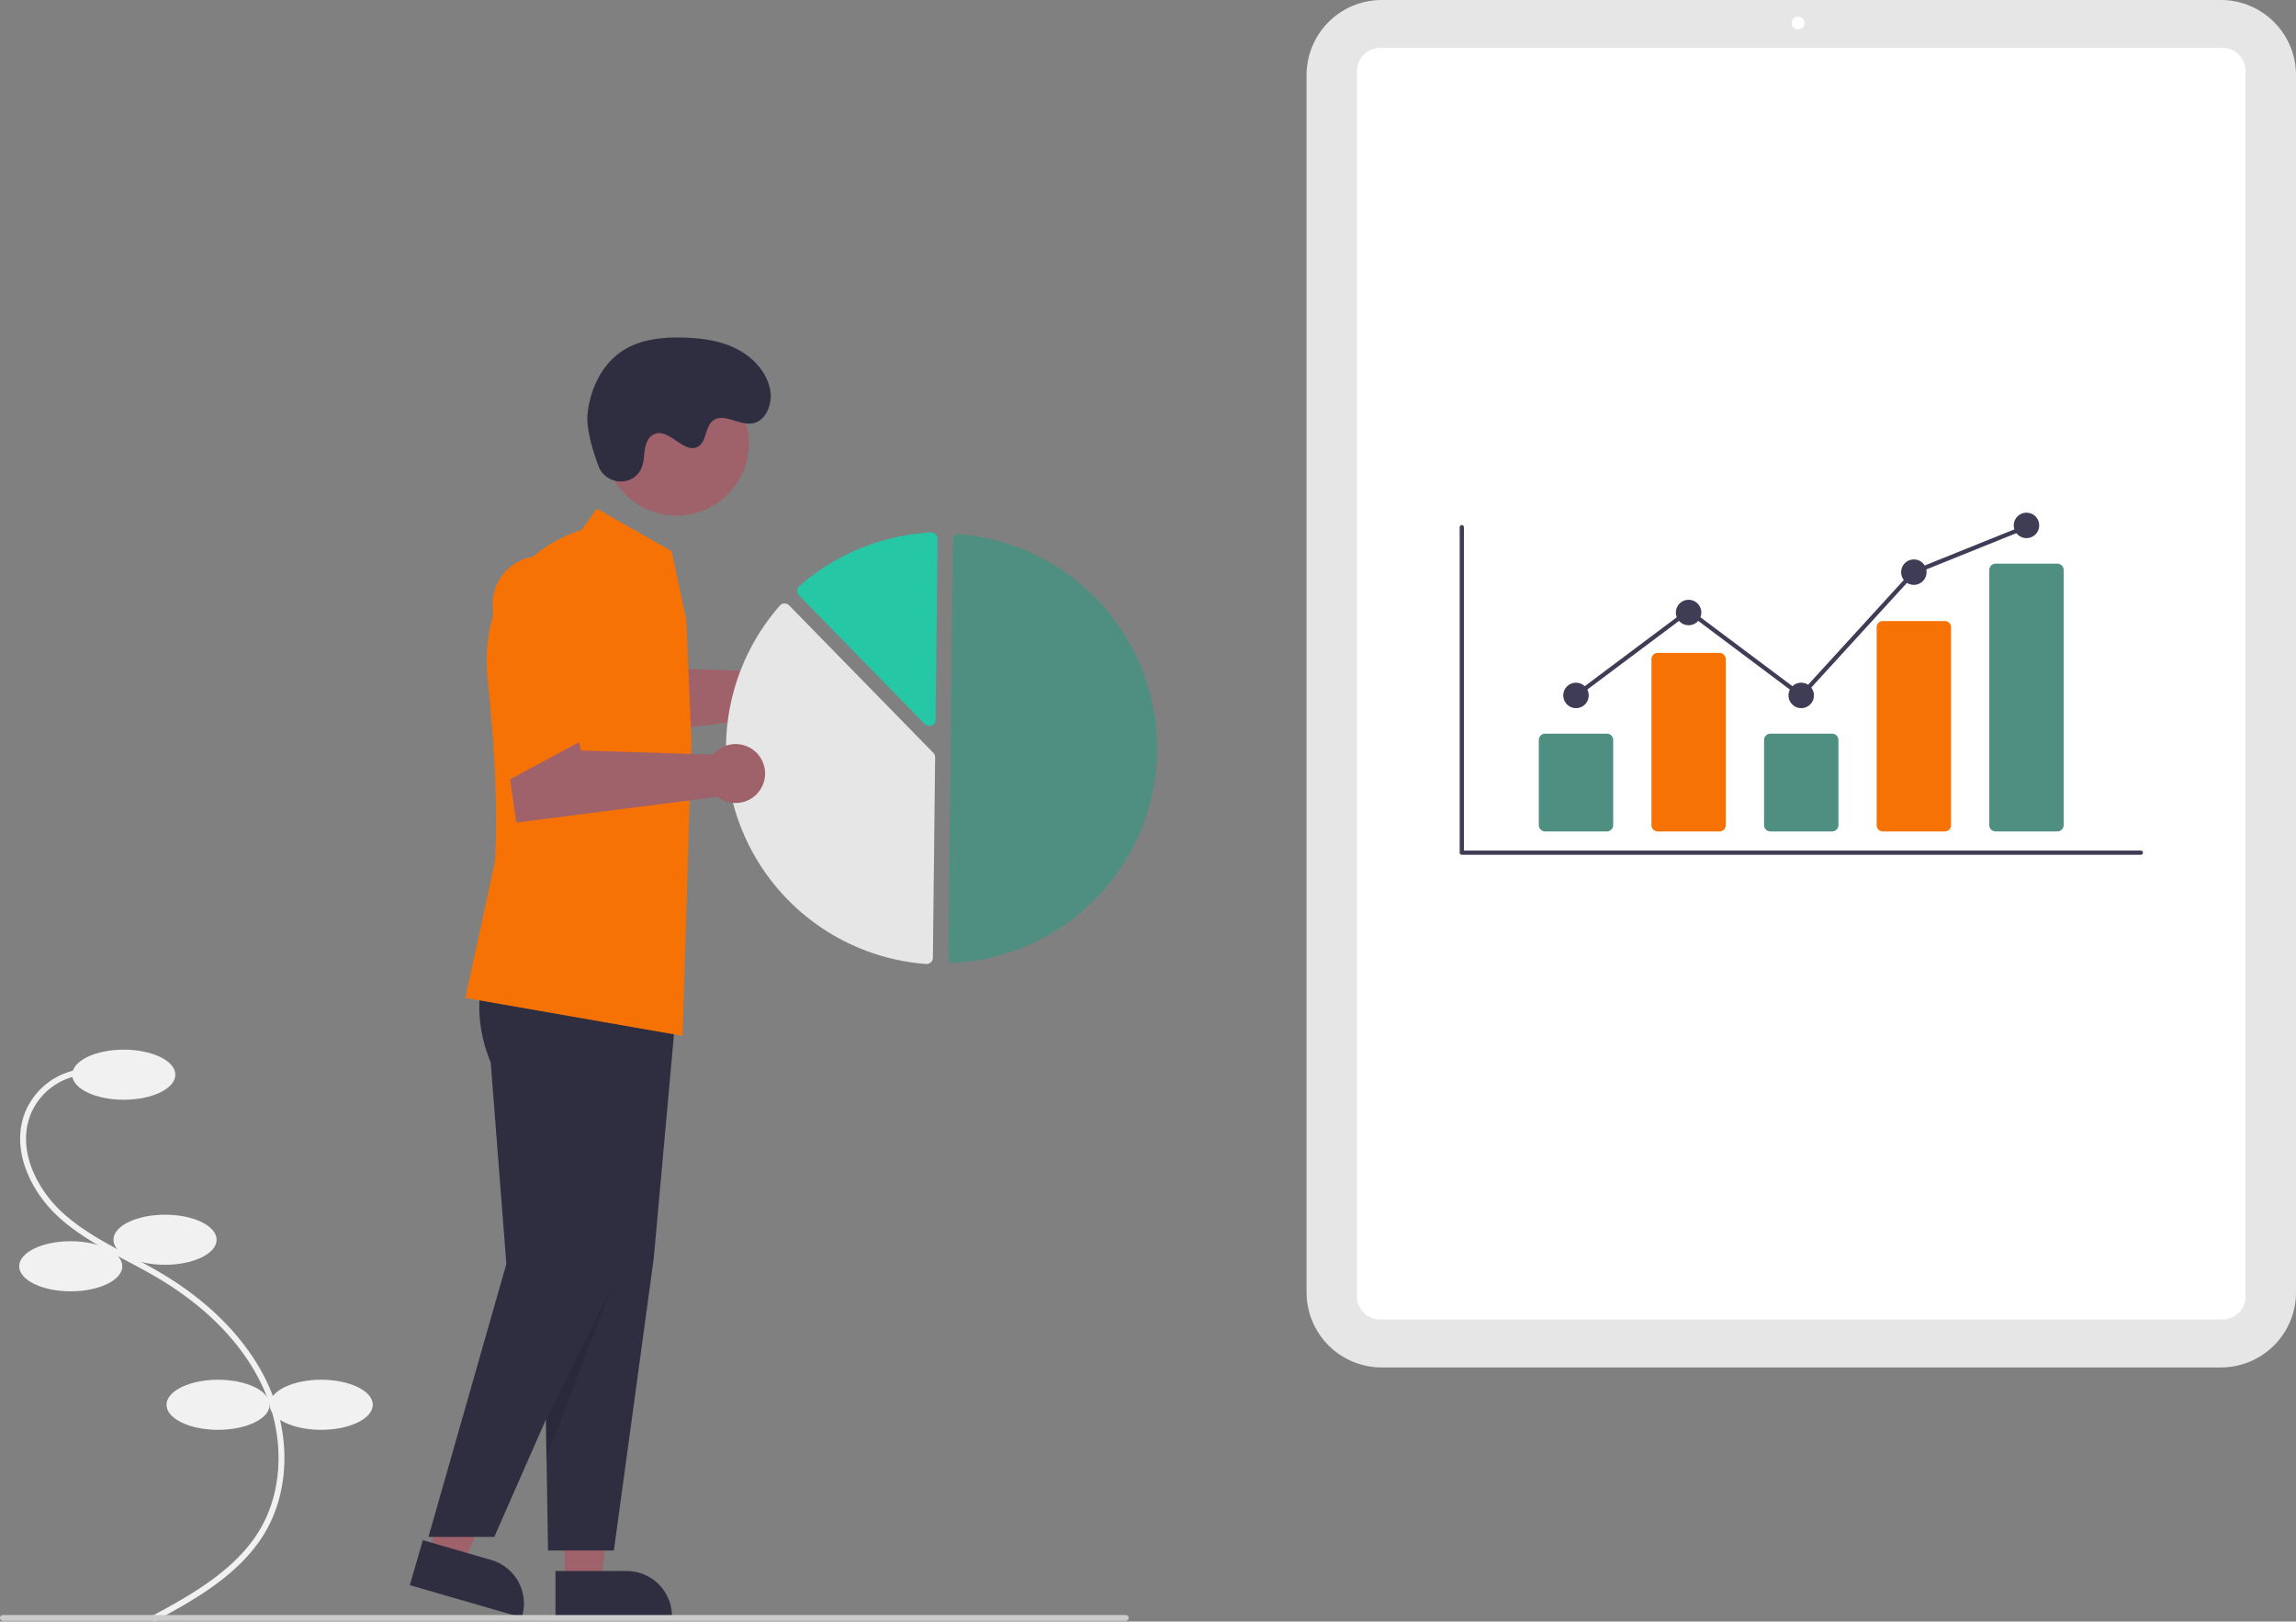 <?xml version="1.0" encoding="UTF-8"?>
<svg data-name="Layer 1" version="1.1" viewBox="0 0 779.13 550.24" xmlns="http://www.w3.org/2000/svg">
<rect x="0" y="0" width="779.13" height="550.24" fill="#808080" stroke="none"/>
<path transform="translate(-210.43 -174.88)" d="m262.72 725.12-0.951-1.759c12.753-6.897 28.626-15.481 36.916-29.567 8.172-13.886 8.356-32.743 0.479-49.211-6.704-14.016-19.018-26.572-35.611-36.313-3.273-1.921-6.709-3.742-10.032-5.503-8.031-4.256-16.336-8.658-23.184-14.903-9.432-8.601-16.568-23.035-11.249-35.891a23.856 23.856 0 0 1 20.677-14.467l0.113 1.997a21.861 21.861 0 0 0-18.948 13.248c-4.943 11.947 1.839 25.505 10.754 33.636 6.661 6.074 14.852 10.415 22.773 14.613 3.342 1.771 6.797 3.603 10.108 5.546 16.938 9.943 29.526 22.798 36.403 37.174 8.16 17.061 7.946 36.637-0.559 51.089-8.573 14.566-24.717 23.297-37.688 30.312z" fill="#f1f1f1"/>
<ellipse cx="42.004" cy="364.67" rx="17.5" ry="8.5" fill="#f1f1f1"/>
<ellipse cx="56.004" cy="420.67" rx="17.5" ry="8.5" fill="#f1f1f1"/>
<ellipse cx="24.004" cy="429.67" rx="17.5" ry="8.5" fill="#f1f1f1"/>
<ellipse cx="74.004" cy="476.67" rx="17.5" ry="8.5" fill="#f1f1f1"/>
<ellipse cx="109" cy="476.67" rx="17.5" ry="8.5" fill="#f1f1f1"/>
<path transform="translate(-210.43 -174.88)" d="m964.1 638.88h-284.83a25.493 25.493 0 0 1-25.464-25.464v-413.07a25.493 25.493 0 0 1 25.464-25.464h284.83a25.493 25.493 0 0 1 25.464 25.464v413.07a25.493 25.493 0 0 1-25.464 25.464z" fill="#e6e6e6"/>
<path transform="translate(-210.43 -174.88)" d="m964.6 622.63h-285.84a7.859 7.859 0 0 1-7.849-7.849v-415.81a7.859 7.859 0 0 1 7.849-7.849h285.84a7.859 7.859 0 0 1 7.849 7.849v415.81a7.859 7.859 0 0 1-7.849 7.849z" fill="#fff"/>
<circle cx="610.17" cy="7.798" r="2.166" fill="#fff"/>
<path transform="translate(-210.43 -174.88)" d="m936.9 464.93h-230.42a0.721 0.721 0 0 1-0.721-0.721v-110.44a0.721 0.721 0 0 1 1.442 0v109.72h229.7a0.721 0.721 0 0 1 0 1.442z" fill="#3f3d56"/>
<path transform="translate(-210.43 -174.88)" d="m755.71 457h-20.958a2.143 2.143 0 0 1-2.141-2.14v-28.89a2.143 2.143 0 0 1 2.141-2.14h20.958a2.143 2.143 0 0 1 2.141 2.14v28.89a2.143 2.143 0 0 1-2.141 2.14z" fill="#4f8f81"/>
<path transform="translate(-210.43 -174.88)" d="m793.93 457h-20.958a2.143 2.143 0 0 1-2.141-2.14v-56.293a2.143 2.143 0 0 1 2.141-2.14h20.958a2.143 2.143 0 0 1 2.141 2.14v56.293a2.143 2.143 0 0 1-2.141 2.14z" fill="#f77205"/>
<path transform="translate(-210.43 -174.88)" d="m832.15 457h-20.958a2.143 2.143 0 0 1-2.141-2.14v-28.89a2.143 2.143 0 0 1 2.141-2.14h20.958a2.143 2.143 0 0 1 2.141 2.14v28.89a2.143 2.143 0 0 1-2.141 2.14z" fill="#4f8f81"/>
<path transform="translate(-210.43 -174.88)" d="m870.36 457h-20.958a2.096 2.096 0 0 1-2.141-2.043v-67.303a2.096 2.096 0 0 1 2.141-2.043h20.958a2.096 2.096 0 0 1 2.141 2.043v67.303a2.096 2.096 0 0 1-2.141 2.043z" fill="#f77205"/>
<path transform="translate(-210.43 -174.88)" d="m908.58 457h-20.958a2.143 2.143 0 0 1-2.141-2.14v-86.58a2.143 2.143 0 0 1 2.141-2.14h20.958a2.143 2.143 0 0 1 2.141 2.14v86.58a2.143 2.143 0 0 1-2.141 2.14z" fill="#4f8f81"/>
<circle cx="534.8" cy="235.97" r="4.327" fill="#3f3d56"/>
<circle cx="573.01" cy="207.84" r="4.327" fill="#3f3d56"/>
<circle cx="611.23" cy="235.97" r="4.327" fill="#3f3d56"/>
<circle cx="649.45" cy="194.14" r="4.327" fill="#3f3d56"/>
<circle cx="687.67" cy="178.28" r="4.327" fill="#3f3d56"/>
<polygon points="611.32 236.94 573.02 208.24 535.23 236.54 534.36 235.39 573.02 206.44 611.14 235 649.03 193.53 649.18 193.47 687.4 178.07 687.94 179.41 649.88 194.75" fill="#3f3d56"/>
<path transform="translate(-210.43 -174.88)" d="m485.06 399.36a9.975 9.975 0 0 0-7.666 3.584l-44.81-1.401-1.754-7.554-23.189 11.316 3 20.689 68.29-8.744a9.996 9.996 0 1 0 6.129-17.89z" fill="#9f616a"/>
<polygon points="191.63 537.08 203.89 537.08 209.72 489.8 191.62 489.8" fill="#9f616a"/>
<path transform="translate(-210.43 -174.88)" d="m398.93 707.96 24.144-1e-3h1e-3a15.387 15.387 0 0 1 15.386 15.386v0.5l-39.531 0.001z" fill="#2f2e41"/>
<polygon points="145.37 527.34 157.14 530.74 175.88 486.93 158.49 481.91" fill="#9f616a"/>
<path transform="translate(-210.43 -174.88)" d="m353.91 697.5 23.195 6.702 9.4e-4 2.7e-4a15.387 15.387 0 0 1 10.51 19.053l-0.139 0.48-37.977-10.974z" fill="#2f2e41"/>
<path transform="translate(-210.43 -174.88)" d="m387 506.63s-4.361 12.166 2.518 28.766l5.308 68.368 1.571 97.232h22.35l13.526-99.122 8.123-89.878z" fill="#2f2e41"/>
<path transform="translate(-210.43 -174.88)" d="m374.43 506.63s-4.361 12.166 2.518 28.766l5.308 68.368-26.429 92.604h22.35l41.526-94.493 8.123-89.878z" fill="#2f2e41"/>
<circle cx="229.57" cy="150.38" r="24.561" fill="#9f616a"/>
<path transform="translate(-210.43 -174.88)" d="m443.28 385-4.977-23.127-25.344-14.39-5.139 7.195s-36.264 9.53-31.879 51.172 2.386 61.642 2.386 61.642l-10 46s3.078 0.529 73.729 12.871l3-100z" fill="#f77205"/>
<polygon points="208.27 435.17 185.25 481.66 185.25 494.98" opacity=".1"/>
<path transform="translate(-210.43 -174.88)" d="m413.52 333.03c2.342 6.271 11.203 7.141 14.328 1.22a8.055 8.055 0 0 0 0.591-1.439c0.856-2.844 0.318-5.976 1.899-8.695a4.59 4.59 0 0 1 1.605-1.658c5.256-3.1 10.43 6.737 15.318 3.985 2.997-1.688 2.356-6.588 5.023-8.76 3.52-2.867 8.604 1.403 13.118 0.915 5.022-0.542 7.398-6.904 6.306-11.836-1.331-6.014-6.037-10.896-11.558-13.627s-11.795-3.556-17.953-3.709c-6.997-0.174-14.318 0.569-20.234 4.308-7.194 4.548-11.248 13.014-12.145 21.478-0.546 5.149 1.788 12.695 3.701 17.816z" fill="#2f2e41"/>
<path transform="translate(-210.43 -174.88)" d="m533.87 501.61c0.036 3.9e-4 0.072-3.8e-4 0.109-0.002a72.885 72.885 0 0 0 1.631-145.47 1.663 1.663 0 0 0-1.258 0.436 1.646 1.646 0 0 0-0.538 1.205l-1.594 142.14a1.669 1.669 0 0 0 1.65 1.683z" fill="#4f8f81"/>
<path transform="translate(-210.43 -174.88)" d="m476.71 379.65a2.146 2.146 0 0 1 1.506 0.643l48.935 50.044a2.123 2.123 0 0 1 0.609 1.518l-0.763 68.017a2.116 2.116 0 0 1-0.691 1.549 2.148 2.148 0 0 1-1.615 0.561 73.362 73.362 0 0 1-49.612-121.61 2.149 2.149 0 0 1 1.551-0.726c0.026-6.1e-4 0.053-7e-4 0.079-3.8e-4z" fill="#e6e6e6"/>
<path transform="translate(-210.43 -174.88)" d="m526.47 355.56a2.155 2.155 0 0 1 1.464 0.598 2.117 2.117 0 0 1 0.657 1.566l-0.688 61.369a2.137 2.137 0 0 1-3.664 1.47l-42.702-43.67a2.141 2.141 0 0 1 0.036-3.028q0.039-0.038 0.079-0.073a73.516 73.516 0 0 1 44.685-18.229c0.044-0.002 0.089-0.003 0.133-0.003z" fill="#26c7a4"/>
<path transform="translate(-210.43 -174.88)" d="m460.06 427.36a9.975 9.975 0 0 0-7.666 3.584l-44.81-1.401-1.754-7.554-23.189 11.316 3 20.689 68.29-8.744a9.996 9.996 0 1 0 6.129-17.89z" fill="#9f616a"/>
<path transform="translate(-210.43 -174.88)" d="m378.86 441.83-1.246-61.633a16.321 16.321 0 1 1 32.639-0.33v45.043z" fill="#f77205"/>
<path transform="translate(-210.43 -174.88)" d="m592.43 724.88h-381a1 1 0 1 1 0-2h381a1 1 0 0 1 0 2z" fill="#cbcbcb"/>
</svg>
